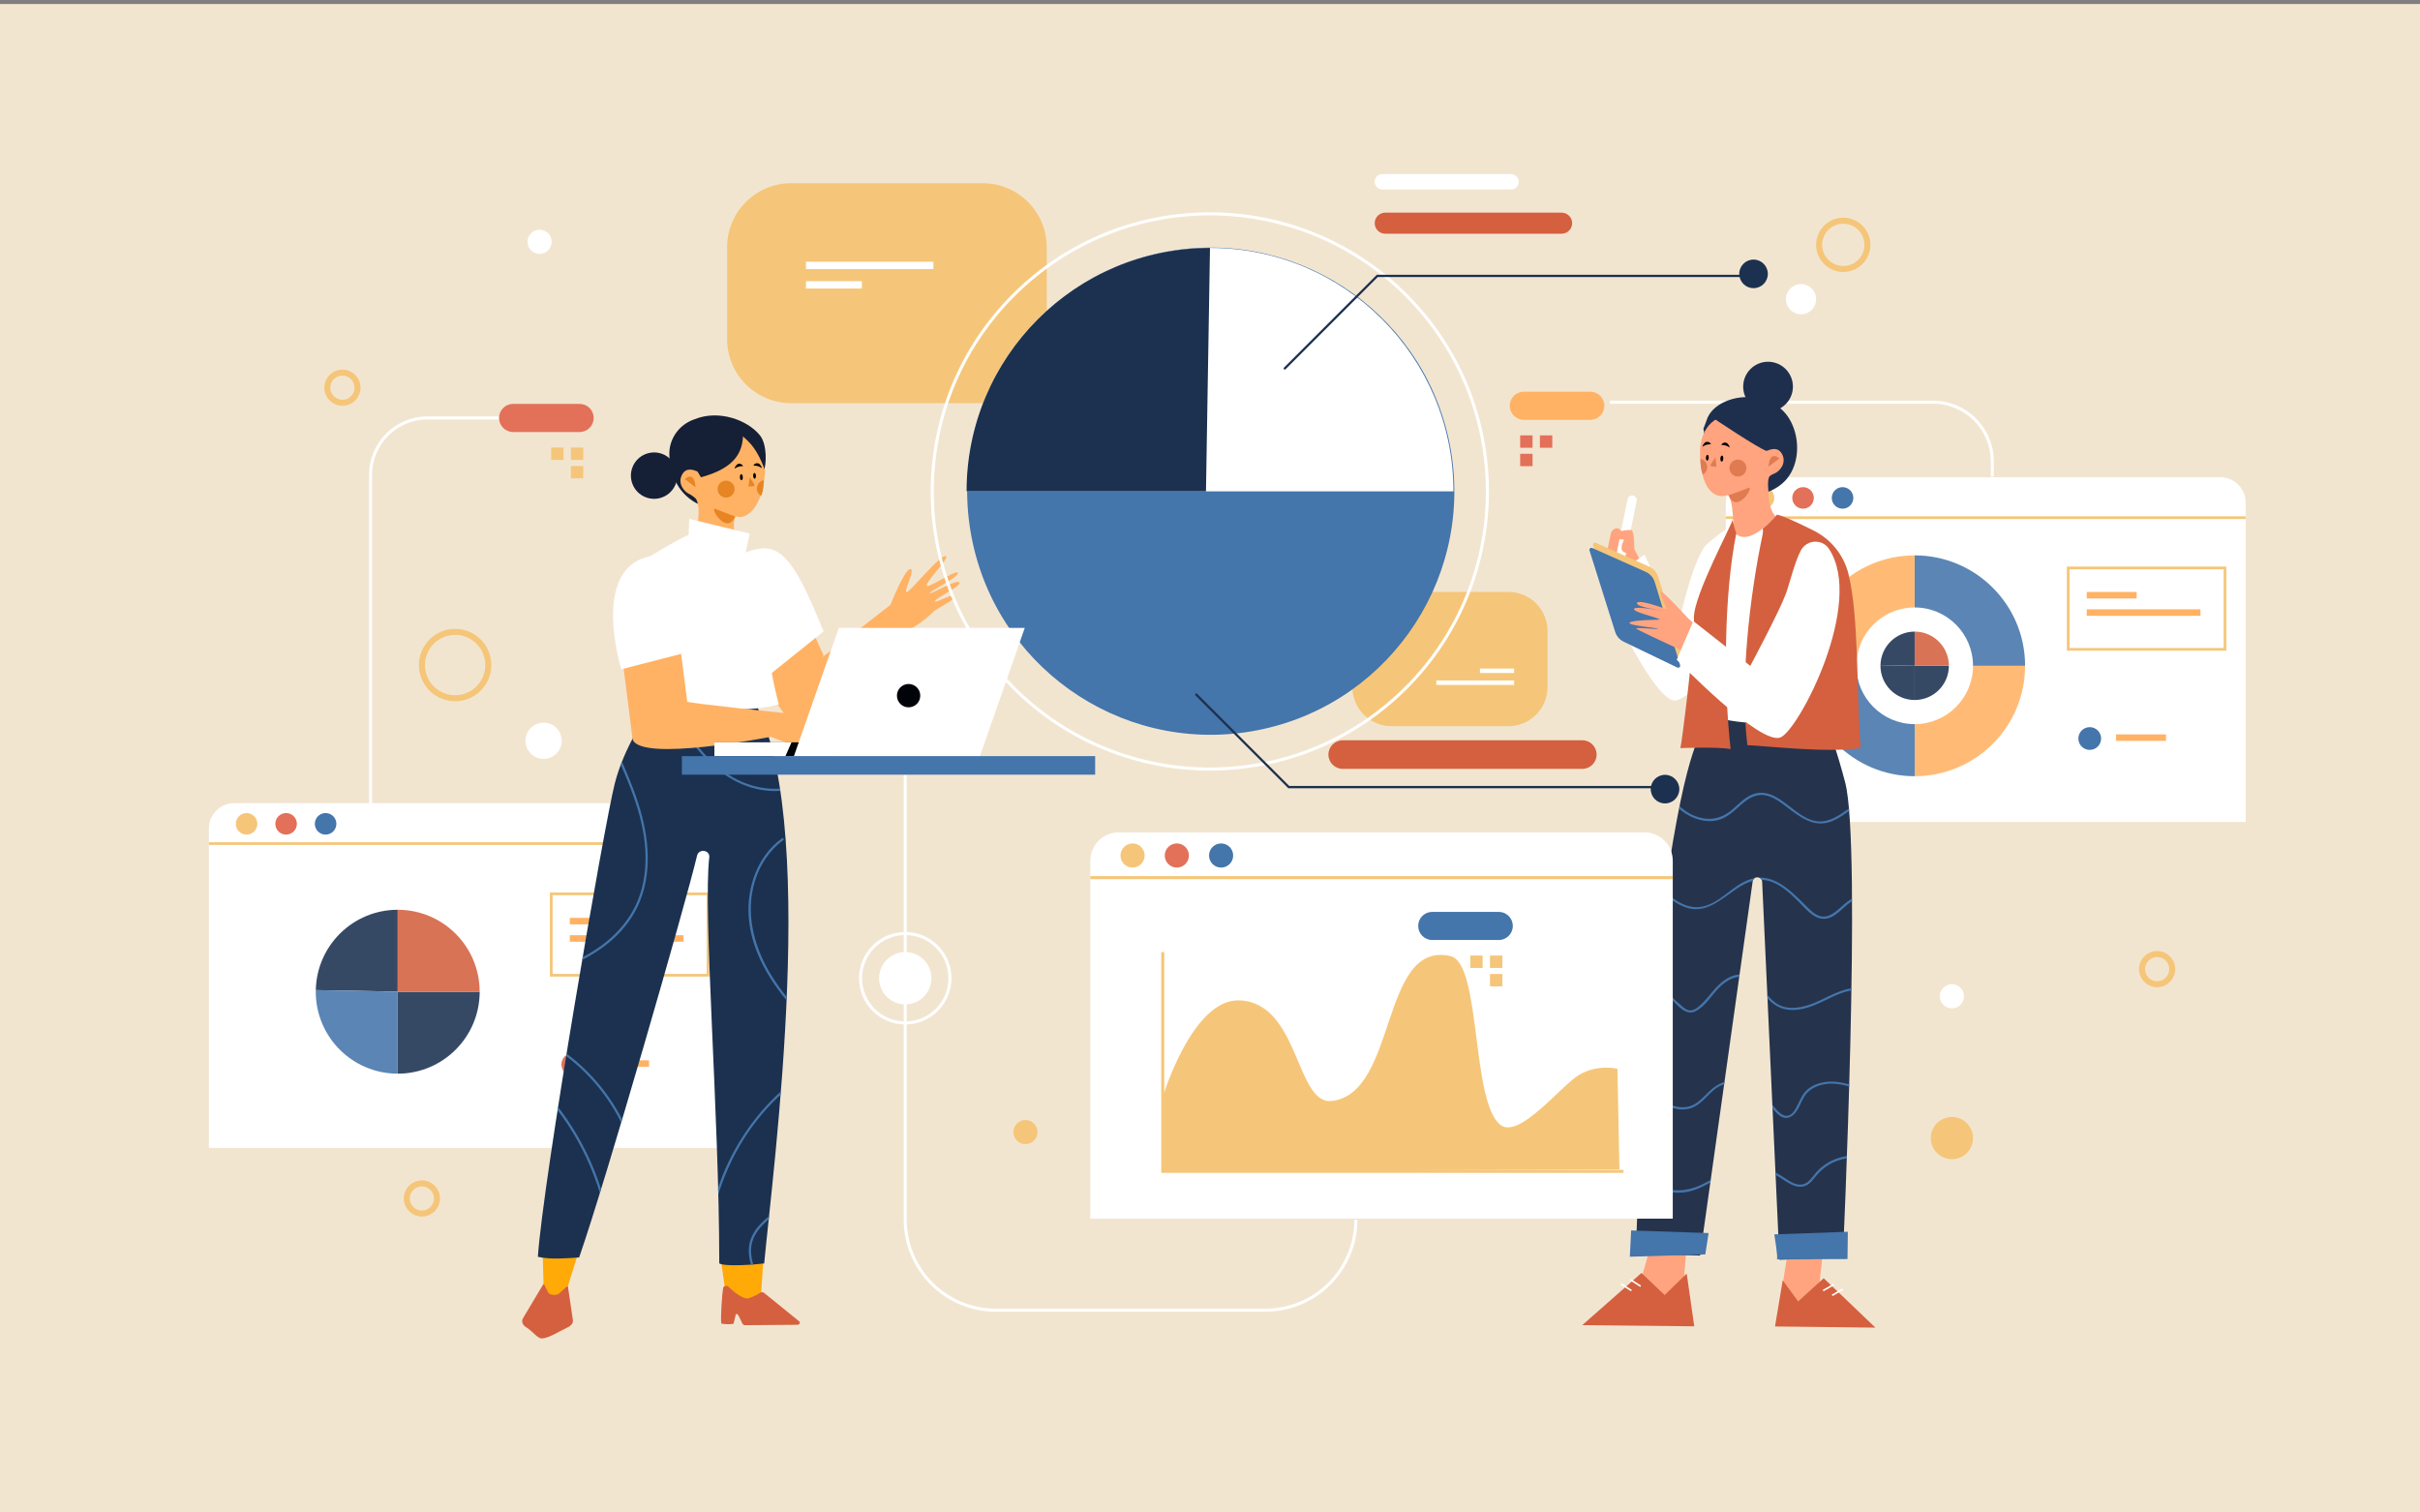 <?xml version="1.0" encoding="utf-8"?>
<!-- Generator: Adobe Illustrator 27.5.0, SVG Export Plug-In . SVG Version: 6.00 Build 0)  -->
<svg version="1.1" xmlns="http://www.w3.org/2000/svg" xmlns:xlink="http://www.w3.org/1999/xlink" x="0px" y="0px"
	 viewBox="0 0 800 500" style="enable-background:new 0 0 800 500;" xml:space="preserve">
<rect x="0" y="0" width="800" height="500" fill="#808080" stroke="none"/>
<g id="BACKGROUND">
	<rect y="1.33" style="fill:#F2E5D0;" width="800" height="500"/>
</g>
<g id="OBJECTS">
	<g>
		<g>
			<g>
				<path style="fill:#F5C679;" d="M324.867,133.286h-63.336c-11.69,0-21.167-9.477-21.167-21.167V81.734
					c0-11.69,9.477-21.167,21.167-21.167h63.336c11.69,0,21.167,9.477,21.167,21.167v30.385
					C346.034,123.81,336.557,133.286,324.867,133.286z"/>
				<g>
					<rect x="266.429" y="92.963" style="fill:#FFFFFF;" width="18.49" height="2.412"/>
					<rect x="266.429" y="86.534" style="fill:#FFFFFF;" width="42.122" height="2.412"/>
				</g>
			</g>
			<g>
				<path style="fill:#F5C679;" d="M498.657,240.066h-38.668c-7.137,0-12.923-5.786-12.923-12.923v-18.551
					c0-7.137,5.786-12.923,12.923-12.923h38.668c7.137,0,12.923,5.786,12.923,12.923v18.551
					C511.579,234.28,505.794,240.066,498.657,240.066z"/>
				<g>
					
						<rect x="489.25" y="221.023" transform="matrix(-1 -1.224647e-16 1.224647e-16 -1 989.788 443.519)" style="fill:#FFFFFF;" width="11.289" height="1.472"/>
					
						<rect x="474.822" y="224.948" transform="matrix(-1 -1.224647e-16 1.224647e-16 -1 975.361 451.369)" style="fill:#FFFFFF;" width="25.716" height="1.472"/>
				</g>
			</g>
			<g>
				<g>
					<g>
						<path style="fill:#FFB264;" d="M525.716,138.79h-21.98c-2.568,0-4.65-2.082-4.65-4.65l0,0c0-2.568,2.082-4.649,4.65-4.649
							h21.98c2.568,0,4.65,2.082,4.65,4.649l0,0C530.366,136.708,528.284,138.79,525.716,138.79z"/>
						<g>
							
								<rect x="509.054" y="143.926" transform="matrix(-1 -1.224647e-16 1.224647e-16 -1 1022.207 291.95)" style="fill:#E37059;" width="4.098" height="4.098"/>
							
								<rect x="502.533" y="143.926" transform="matrix(-1 -1.224647e-16 1.224647e-16 -1 1009.164 291.95)" style="fill:#E37059;" width="4.098" height="4.098"/>
							
								<rect x="502.533" y="150.008" transform="matrix(-1 -1.224647e-16 1.224647e-16 -1 1009.164 304.115)" style="fill:#E37059;" width="4.098" height="4.098"/>
						</g>
					</g>
					<path style="fill:none;stroke:#FFFFFF;stroke-miterlimit:10;" d="M658.606,157.56v-5.014c0-10.821-8.773-19.594-19.594-19.594
						H532.197"/>
				</g>
				<g>
					<g>
						<path style="fill:#FFFFFF;" d="M742.363,271.739H570.526V166.143c0-4.621,3.747-8.368,8.368-8.368h155.101
							c4.622,0,8.368,3.746,8.368,8.368V271.739z"/>
						
							<line style="fill:none;stroke:#F5C679;stroke-width:0.892;stroke-miterlimit:10;" x1="570.526" y1="171.13" x2="742.363" y2="171.13"/>
						<circle style="fill:#F5C679;" cx="582.991" cy="164.601" r="3.561"/>
						<circle style="fill:#E37059;" cx="596.049" cy="164.601" r="3.561"/>
						<circle style="fill:#4475AB;" cx="609.108" cy="164.601" r="3.561"/>
					</g>
					<g style="opacity:0.88;">
						<path style="fill:#FFB264;" d="M613.674,219.723c0.201-10.476,8.751-18.908,19.275-18.908v-17.22
							c-20.161,0-36.504,16.344-36.504,36.504C596.445,219.633,604.902,219.615,613.674,219.723z"/>
						<path style="fill:#FFB264;" d="M652.234,220.099c0,10.65-8.634,19.284-19.284,19.284v17.22
							c20.161,0,36.504-16.343,36.504-36.504H652.234z"/>
						<path style="fill:#4475AB;" d="M613.665,220.099c0-0.126,0.007-0.251,0.01-0.376c-8.773-0.107-17.229-0.09-17.229,0.376
							c0,20.161,16.344,36.504,36.504,36.504v-17.22C622.299,239.384,613.665,230.75,613.665,220.099z"/>
						<path style="fill:#4475AB;" d="M652.234,220.099h17.22c0-20.161-16.344-36.504-36.504-36.504v17.22
							C643.6,200.815,652.234,209.449,652.234,220.099z"/>
						<g>
							<path style="fill:#1B314F;" d="M632.949,208.793c-6.17,0-11.183,4.944-11.301,11.086c5.543,0.068,11.301,0.221,11.301,0.221
								V208.793z"/>
							<path style="fill:#1B314F;" d="M632.949,231.406c6.245,0,11.307-5.062,11.307-11.307h-11.307V231.406z"/>
							<path style="fill:#1B314F;" d="M621.648,219.879c-0.001,0.074-0.006,0.147-0.006,0.221c0,6.244,5.062,11.307,11.307,11.307
								v-11.307C632.949,220.099,627.191,219.947,621.648,219.879z"/>
							<path style="fill:#D4603F;" d="M632.949,208.793v11.307h11.307C644.256,213.855,639.194,208.793,632.949,208.793z"/>
						</g>
					</g>
					<g>
						<rect x="689.832" y="195.688" style="fill:#FFB264;" width="16.502" height="2.152"/>
						<rect x="689.832" y="201.426" style="fill:#FFB264;" width="37.592" height="2.152"/>
						
							<rect x="683.699" y="187.75" style="fill:none;stroke:#F5C679;stroke-width:0.892;stroke-miterlimit:10;" width="51.838" height="26.908"/>
					</g>
					<g>
						<rect x="699.527" y="242.778" style="fill:#FFB264;" width="16.502" height="2.152"/>
						<path style="fill:#4475AB;" d="M694.581,244.139c0-2.076-1.683-3.759-3.759-3.759c-2.076,0-3.759,1.683-3.759,3.759
							c0,2.076,1.683,3.759,3.759,3.759C692.898,247.898,694.581,246.215,694.581,244.139z"/>
					</g>
				</g>
				<g>
					<g>
						<path style="fill:#FFFFFF;" d="M240.891,379.483H69.054V273.886c0-4.621,3.746-8.368,8.368-8.368h155.101
							c4.622,0,8.368,3.746,8.368,8.368V379.483z"/>
						
							<line style="fill:none;stroke:#F5C679;stroke-width:0.892;stroke-miterlimit:10;" x1="69.054" y1="278.874" x2="240.891" y2="278.874"/>
						<path style="fill:#F5C679;" d="M85.08,272.344c0-1.967-1.594-3.561-3.561-3.561c-1.967,0-3.561,1.595-3.561,3.561
							c0,1.967,1.594,3.561,3.561,3.561C83.486,275.906,85.08,274.311,85.08,272.344z"/>
						<path style="fill:#E37059;" d="M98.139,272.344c0-1.967-1.594-3.561-3.561-3.561c-1.967,0-3.561,1.595-3.561,3.561
							c0,1.967,1.595,3.561,3.561,3.561C96.544,275.906,98.139,274.311,98.139,272.344z"/>
						<path style="fill:#4475AB;" d="M111.197,272.344c0-1.967-1.594-3.561-3.561-3.561s-3.561,1.595-3.561,3.561
							c0,1.967,1.594,3.561,3.561,3.561S111.197,274.311,111.197,272.344z"/>
					</g>
					<g style="opacity:0.88;">
						<g>
							<path style="fill:#1B314F;" d="M131.477,300.752c-14.784,0-26.794,11.845-27.077,26.562
								c13.281,0.163,27.077,0.529,27.077,0.529V300.752z"/>
							<path style="fill:#1B314F;" d="M131.477,354.933c14.962,0,27.091-12.129,27.091-27.091h-27.091V354.933z"/>
							<path style="fill:#4475AB;" d="M104.4,327.314c-0.003,0.177-0.013,0.352-0.013,0.529c0,14.962,12.129,27.091,27.09,27.091
								v-27.091C131.477,327.843,117.681,327.476,104.4,327.314z"/>
							<path style="fill:#D4603F;" d="M131.477,300.752v27.09h27.091C158.568,312.881,146.439,300.752,131.477,300.752z"/>
						</g>
					</g>
					<g>
						<rect x="188.361" y="303.431" style="fill:#FFB264;" width="16.502" height="2.152"/>
						<rect x="188.361" y="309.169" style="fill:#FFB264;" width="37.592" height="2.152"/>
						
							<rect x="182.227" y="295.493" style="fill:none;stroke:#F5C679;stroke-width:0.892;stroke-miterlimit:10;" width="51.838" height="26.908"/>
					</g>
					<g>
						<rect x="198.055" y="350.521" style="fill:#FFB264;" width="16.502" height="2.152"/>
						<path style="fill:#E37059;" d="M193.109,351.882c0-2.076-1.683-3.759-3.759-3.759c-2.076,0-3.759,1.683-3.759,3.759
							c0,2.076,1.683,3.759,3.759,3.759C191.426,355.641,193.109,353.958,193.109,351.882z"/>
					</g>
				</g>
				<path style="fill:none;stroke:#FFFFFF;stroke-miterlimit:10;" d="M164.978,138.168H141.3c-10.379,0-18.793,8.414-18.793,18.793
					v109.871"/>
				<g>
					<path style="fill:#E37059;" d="M169.628,142.818h21.98c2.568,0,4.65-2.082,4.65-4.65l0,0c0-2.568-2.082-4.65-4.65-4.65h-21.98
						c-2.568,0-4.65,2.082-4.65,4.65l0,0C164.978,140.736,167.06,142.818,169.628,142.818z"/>
					<g>
						<rect x="182.192" y="147.954" style="fill:#F5C679;" width="4.098" height="4.098"/>
						<rect x="188.713" y="147.954" style="fill:#F5C679;" width="4.098" height="4.098"/>
						<rect x="188.713" y="154.036" style="fill:#F5C679;" width="4.098" height="4.098"/>
					</g>
				</g>
			</g>
		</g>
	</g>
	<g>
		<g>
			<g>
				<g>
					<path style="fill:#FFB264;" d="M299.351,208.661c0,0-32.977,34.668-38.835,29.052l10.702-20.194
						c0.045,0.536,23.134-17.557,23.134-17.557s4.736-11.885,6.577-11.874c1.805,0.012-1.994,6.776-1.35,7.646
						c0.644,0.871,11.932-13.5,13.221-11.758c0.693,0.936-7.061,8.548-6.419,9.78c0.334,0.64,9.02-4.822,9.924-4.558
						c2.523,0.739-9.648,6.509-8.928,6.875c0.72,0.366,9.711-5.209,9.844-3.33c0.082,1.162-8.267,5.218-8.128,6.014
						c0.139,0.795,4.781-2.28,6.294-1.692c1.513,0.588-6.24,4.437-6.75,5.084C308.128,202.796,303.696,206.883,299.351,208.661z"/>
				</g>
				<path style="fill:#FFB264;" d="M251.798,183.387c0,0,8.029,2.687,9.947,8.776c1.918,6.089,10.487,24.366,10.487,24.366
					l-11.553,21.365C260.678,237.895,227.366,195.356,251.798,183.387z"/>
				<path style="fill:#FFFFFF;" d="M251.132,181.392c8.646-1.33,13.426,8.739,21.137,27.329l-19.734,15.834
					C252.536,224.556,224.243,185.529,251.132,181.392z"/>
			</g>
			<g>
				<path style="fill:#151F36;" d="M251.237,143.941c-4.124-5.156-13.686-8.572-21.554-5.367c0,0-0.046,0.015-0.132,0.044
					c-5.019,1.704-8.476,6.479-8.279,11.776c0.129,3.466,0.993,6.891,2.469,9.536c3.527,6.319,10.218,8.996,17.193,8.592
					c1.472-0.085,2.601,0.376,3.397,1.136l8.107-13.9C253.415,153.822,253.641,146.945,251.237,143.941z"/>
				
					<ellipse transform="matrix(0.923 -0.385 0.385 0.923 -43.888 95.211)" style="fill:#151F36;" cx="216.176" cy="157.369" rx="7.666" ry="7.666"/>
				<path style="fill:#FFB264;" d="M231.808,157.761c-0.088,0.273-1.073-1.842-1.343-1.94c-1.127-0.408-3.645-1.579-5.068,1.242
					c-1.438,2.852,0.806,5.547,2.484,6.251c0.484,0.203,2.046,1.276,2.286,1.743c2.108,4.101-0.672,12.816-0.969,16.149
					c-0.656,7.36-6.627-0.713-6.627-0.713s19.916,15.664,22.857,6.911c-2.404-4.206-3.901-17.448-1.79-16.658
					c2.769,1.036,8.59-2.452,9.299-15.055c-3.23-9.366-7.267-10.82-7.309-11.551C245.347,150.686,241.633,155.046,231.808,157.761z"
					/>
				<g>
					<path style="fill:#E68522;" d="M226.375,158.377c0,0,3.11-3.108,3.57,2.71"/>
					<path style="fill:#E68522;" d="M240.919,159.015c1.475,0.49,2.274,2.083,1.785,3.558c-0.49,1.475-2.083,2.274-3.558,1.785
						c-1.475-0.49-2.274-2.083-1.785-3.558C237.851,159.324,239.444,158.525,240.919,159.015z"/>
					<path style="fill:#E68522;" d="M251.609,163.949c-1.134-0.653-1.693-2.034-1.264-3.325c0.33-0.995,1.163-1.683,2.122-1.874
						C252.467,158.749,252.552,162.086,251.609,163.949z"/>
					<path style="fill:#E68522;" d="M247.822,157.747l-0.391,3.113l1.626-0.119c0.3-0.022,0.467-0.357,0.304-0.609L247.822,157.747z
						"/>
					<path d="M243.023,154.814c-0.525,0.365,0.288-1.272,1.004-1.459c0.717-0.188,1.428,0.162,1.59,0.781
						C245.618,154.135,244.285,153.938,243.023,154.814z"/>
					<path d="M251.673,154.652c0.522,0.37-0.275-1.275-0.99-1.469c-0.715-0.195-1.43,0.148-1.598,0.765
						C249.086,153.947,250.42,153.763,251.673,154.652z"/>
					<path d="M244.595,157.768c0.023,0.553,0.258,0.992,0.526,0.981c0.268-0.011,0.467-0.468,0.445-1.02
						c-0.023-0.553-0.258-0.992-0.526-0.981C244.772,156.758,244.573,157.215,244.595,157.768z"/>
					<path d="M248.975,157.322c0.021,0.528,0.246,0.947,0.502,0.937c0.256-0.011,0.446-0.447,0.425-0.975
						c-0.021-0.528-0.246-0.947-0.502-0.937C249.143,156.358,248.953,156.795,248.975,157.322z"/>
					<path style="fill:#E68522;" d="M243.007,170.714c0,0-3.901-1.381-6.385-2.453C234.138,167.189,240.287,177.416,243.007,170.714
						z"/>
				</g>
			</g>
			<g>
				<path style="fill:#FFAA06;" d="M237.894,413.452l1.945,13.814c0,0,3.12,9.161,6.017,5.615c2.897-3.546,5.765-5.421,5.765-5.421
					l0.951-14.362L237.894,413.452z"/>
				<path style="fill:#FFAA06;" d="M191.722,412.391l-4.299,13.78c0,0-3.272,2.869-4.453,2.795
					c-2.148-0.135-3.275-3.841-3.275-3.841l-0.354-12.733H191.722z"/>
				<path style="fill:#D4603F;" d="M252.576,427.388l11.569,9.378c0.592,0.44,0.169,1.18-0.677,1.187l-17.078,0.139
					c-0.411,0.003-0.78-0.184-0.917-0.465l-1.288-2.641c-0.372-0.763-1.114-0.825-1.045-0.017l-0.631,2.549
					c0.034,0.402-4.049,0.292-4.085-0.073c-0.224-2.267,0.248-9.681,0.655-11.745c0.058-0.296,0.362-0.533,0.765-0.591l0.002,0
					c0.362-0.052,0.733,0.048,0.955,0.263c1.152,1.115,4.839,4.471,6.803,3.792c1.317-0.455,3.022-1.271,3.554-1.74
					C251.517,427.106,252.181,427.095,252.576,427.388z"/>
				<path style="fill:#D4603F;" d="M179.537,424.646l-6.57,11.004c-0.702,1.07-0.311,2.347,0.957,3.102
					c2.054,1.223,3.733,3.662,5.025,3.698c2.336,0.065,5.966-2.395,8.082-3.317c1.42-0.619,2.532-1.526,2.357-2.714l-1.633-11.038
					c-0.02-0.136-0.261-0.187-0.38-0.079l-2.515,2.28c-0.824,0.747-3.061,0.647-3.616-0.247c-0.396-0.638-1.326-2.697-1.326-2.697
					C179.833,424.528,179.611,424.533,179.537,424.646z"/>
			</g>
			<g>
				<path style="fill:#1B314F;" d="M218.541,227.714c-5.304,9.377-12.267,19.395-15.315,31.316
					c-3.535,13.826-23.75,131.297-25.417,156.445c4.357,1.05,10.889,0.372,13.641,0.219c8.759-25.098,35.227-117.022,38.982-132.834
					c0.577-2.431,4.333-1.897,4.04,0.584c-2.132,18.056,3.301,84.711,3.301,134.232c2.285,1.163,12.215,0.331,14.854,0
					c2.87-30.969,18.754-149.572-4.24-187.574C237.873,228.652,229.202,227.397,218.541,227.714z"/>
				<g>
					<defs>
						<path id="SVGID_1_" d="M218.541,227.714c-5.304,9.377-12.267,19.395-15.315,31.316
							c-3.535,13.826-23.75,131.297-25.417,156.445c4.357,1.05,10.889,0.372,13.641,0.219
							c8.759-25.098,35.227-117.022,38.982-132.834c0.577-2.431,4.333-1.897,4.04,0.584c-2.132,18.056,3.301,84.711,3.301,134.232
							c2.285,1.163,12.215,0.331,14.854,0c2.87-30.969,18.754-149.572-4.24-187.574
							C237.873,228.652,229.202,227.397,218.541,227.714z"/>
					</defs>
					<clipPath id="SVGID_00000025430660396667711030000000069652028587307933_">
						<use xlink:href="#SVGID_1_"  style="overflow:visible;"/>
					</clipPath>
					<g style="clip-path:url(#SVGID_00000025430660396667711030000000069652028587307933_);">
						<g>
							<g>
								<path style="fill:#4475AB;" d="M219.494,225.624c0.056,4.818,2.443,9.115,4.863,13.14c2.309,3.84,4.877,7.545,7.886,10.874
									c5.825,6.443,13.489,11.273,22.329,11.826c4.795,0.3,9.614-0.757,13.657-3.399c0.403-0.263,0.027-0.913-0.378-0.648
									c-7.184,4.693-16.597,4.085-24.061,0.354c-7.606-3.801-13.267-10.591-17.725-17.662c-2.754-4.368-5.759-9.161-5.821-14.485
									C220.238,225.141,219.488,225.14,219.494,225.624L219.494,225.624z"/>
							</g>
						</g>
						<g>
							<g>
								<path style="fill:#4475AB;" d="M203.384,248.565c4.814,10.877,9.777,22.15,10.014,34.247
									c0.112,5.734-0.852,11.55-3.379,16.733c-2.157,4.425-5.359,8.261-9.123,11.411c-4.373,3.66-9.476,6.384-14.833,8.297
									c-0.451,0.161-0.257,0.886,0.199,0.723c9.443-3.371,18.374-9.373,23.436-18.226c5.887-10.296,5.221-22.8,2.023-33.842
									c-1.966-6.789-4.836-13.269-7.691-19.721C203.836,247.746,203.19,248.127,203.384,248.565L203.384,248.565z"/>
							</g>
						</g>
						<g>
							<g>
								<path style="fill:#4475AB;" d="M258.528,277.112c-8.142,5.876-11.729,16.268-11.018,26.053
									c0.833,11.461,7.251,21.766,14.756,30.119c4.398,4.894,9.383,9.389,15.421,12.147c0.436,0.199,0.817-0.447,0.379-0.648
									c-5.146-2.351-9.522-5.972-13.416-10.032c-3.893-4.06-7.439-8.502-10.286-13.362c-5.327-9.095-7.945-19.856-4.786-30.158
									c1.637-5.339,4.772-10.183,9.329-13.472C259.294,277.48,258.92,276.829,258.528,277.112L258.528,277.112z"/>
							</g>
						</g>
						<g>
							<g>
								<path style="fill:#4475AB;" d="M185.009,347.564c9.856,6.823,17.617,16.453,22.178,27.54
									c0.181,0.44,0.907,0.247,0.723-0.199c-4.642-11.282-12.491-21.043-22.523-27.989
									C184.99,346.641,184.615,347.291,185.009,347.564L185.009,347.564z"/>
							</g>
						</g>
						<g>
							<g>
								<path style="fill:#4475AB;" d="M177.846,359.426c11.702,12.128,19.646,27.69,22.737,44.252
									c0.885,4.741,1.352,9.548,1.421,14.37c0.007,0.482,0.757,0.484,0.75,0c-0.244-17.04-5.638-33.902-15.257-47.966
									c-2.721-3.978-5.774-7.717-9.12-11.185C178.041,358.548,177.511,359.079,177.846,359.426L177.846,359.426z"/>
							</g>
						</g>
						<g>
							<g>
								<path style="fill:#4475AB;" d="M267.141,353.902c-17.975,11.586-30.094,31.351-32.977,52.476
									c-0.81,5.935-0.879,11.948-0.17,17.897c0.057,0.473,0.807,0.479,0.75,0c-2.508-21.043,4.923-42.777,19.239-58.319
									c4.013-4.357,8.557-8.197,13.537-11.407C267.924,354.289,267.549,353.639,267.141,353.902L267.141,353.902z"/>
							</g>
						</g>
						<g>
							<g>
								<path style="fill:#4475AB;" d="M250.601,422.444c-1.214-2.982-2.42-6.138-2.316-9.411c0.103-3.235,1.754-5.96,3.977-8.211
									c4.279-4.334,9.839-7.676,15.258-10.375c0.432-0.215,0.053-0.862-0.378-0.648c-3.125,1.556-6.138,3.325-9.003,5.322
									c-2.563,1.787-5.16,3.701-7.235,6.055c-1.902,2.158-3.213,4.723-3.361,7.632c-0.175,3.414,1.071,6.727,2.336,9.835
									C250.057,423.085,250.783,422.892,250.601,422.444L250.601,422.444z"/>
							</g>
						</g>
					</g>
				</g>
			</g>
			<g>
				<path style="fill:#FFFFFF;" d="M243.595,180.395c1.032,0.825,10.77,23.804,10.406,31.084c-0.367,7.334,3.45,21.323,3.45,21.323
					s-11.877,4.459-43.27-0.484c-7.751-16.714-12.18-36.407-1.845-46.823c0,0,14.202-8.936,16.863-9.132
					c0,0,9.408,13.62,13.288,13.566C244.25,189.903,243.795,182.999,243.595,180.395z"/>
			</g>
			<path style="fill:#FFFFFF;" d="M227.633,177.069l0.222-5.542l19.952,4.877l-1.33,6.429c0,0,6.651,15.297-1.774,12.858
				C236.279,193.253,227.633,177.069,227.633,177.069z"/>
			<g>
				<path style="fill:#39194B;" d="M215.216,194.46c1.937,9.952,5.964,19.416,8.739,29.152c0.982,3.446,1.922,6.902,2.843,10.364
					c-3.628-0.366-7.803-0.901-12.618-1.659c-6.136-13.23-6.498-31.919-1.258-44.303
					C213.687,190.163,214.451,192.311,215.216,194.46z"/>
			</g>
			<g>
				<g>
					<path style="fill:#FFB264;" d="M254.79,243.577c0,0-43.284,8.546-45.666,0.788l-3.064-24.16l18.915-5.515l2.215,17.248
						c-0.222,0.49,33.04,3.89,33.04,3.89s6.736-0.057,10.523,1.763c0.2,0.096,7.648,5.653,9.976,8.979l-14.176,1.016
						C265.062,247.555,254.79,243.577,254.79,243.577z"/>
				</g>
				<path style="fill:#FFFFFF;" d="M220.381,183.601c0,0,6.803,4.942,5.514,11.195c-1.289,6.253-0.479,21.291-0.479,21.291
					l-20.023,5.156C205.393,221.244,193.214,182.162,220.381,183.601z"/>
			</g>
		</g>
	</g>
	<g>
		<g>
			<g>
				
					<ellipse transform="matrix(0.987 -0.164 0.164 0.987 -21.191 67.655)" style="fill:#4475AB;" cx="400" cy="162.437" rx="80.475" ry="80.475"/>
				<path style="fill:#FFFFFF;" d="M480.475,162.438c0-44.445-36.03-80.475-80.475-80.475s-80.475,36.03-80.475,80.475"/>
				<path style="fill:#1B314F;" d="M398.67,162.438h-79.145c0-44.445,36.03-80.475,80.475-80.475L398.67,162.438z"/>
			</g>
			<g>
				
					<ellipse transform="matrix(0.707 -0.707 0.707 0.707 2.297 330.42)" style="fill:none;stroke:#FFFFFF;stroke-miterlimit:10;" cx="400" cy="162.437" rx="91.781" ry="91.781"/>
			</g>
		</g>
		<g>
			<g>
				<polyline style="fill:none;stroke:#1B314F;stroke-width:0.75;stroke-linecap:round;stroke-miterlimit:10;" points="
					424.719,121.797 455.313,91.203 579.683,91.203 				"/>
				<circle style="fill:#1B314F;" cx="579.683" cy="90.538" r="4.726"/>
			</g>
			<g>
				<polyline style="fill:none;stroke:#1B314F;stroke-width:0.75;stroke-linecap:round;stroke-miterlimit:10;" points="
					395.455,229.611 426.049,260.204 550.419,260.204 				"/>
				<circle style="fill:#1B314F;" cx="550.419" cy="260.87" r="4.726"/>
			</g>
			<path style="fill:#D4603F;" d="M523.08,254.172h-79.207c-2.61,0-4.727-2.116-4.727-4.727l0,0c0-2.61,2.116-4.727,4.727-4.727
				h79.207c2.61,0,4.727,2.116,4.727,4.727l0,0C527.807,252.056,525.69,254.172,523.08,254.172z"/>
			<g>
				<path style="fill:#D4603F;" d="M516.242,77.26h-58.319c-1.922,0-3.48-1.558-3.48-3.48l0,0c0-1.922,1.558-3.48,3.48-3.48h58.319
					c1.922,0,3.48,1.558,3.48,3.48l0,0C519.722,75.702,518.164,77.26,516.242,77.26z"/>
				<path style="fill:#FFFFFF;" d="M499.54,62.628h-42.558c-1.403,0-2.54-1.137-2.54-2.54l0,0c0-1.403,1.137-2.54,2.54-2.54h42.558
					c1.403,0,2.54,1.137,2.54,2.54l0,0C502.08,61.491,500.943,62.628,499.54,62.628z"/>
			</g>
		</g>
	</g>
	<g>
		<g>
			<g>
				<g>
					<g>
						<polygon style="fill:#FFA47E;" points="557.59,411.616 556.027,430.841 528.365,436.719 542.631,422.513 546.076,410.464 
													"/>
						<polygon style="fill:#D4603F;" points="542.622,420.826 523.049,438.072 560.084,438.456 557.59,421.018 550.298,428.118 
													"/>
						<g>
							
								<line style="fill:none;stroke:#FFFFFF;stroke-width:0.527;stroke-miterlimit:10;" x1="538.956" y1="423.026" x2="542.368" y2="425.215"/>
							
								<line style="fill:none;stroke:#FFFFFF;stroke-width:0.527;stroke-miterlimit:10;" x1="535.911" y1="424.461" x2="539.323" y2="426.649"/>
						</g>
					</g>
				</g>
				<g>
					<g>
						<polygon style="fill:#FFA47E;" points="590.772,415.306 588.216,431.624 616.934,438.022 601.566,423.527 602.538,414.657 
													"/>
						<polygon style="fill:#D4603F;" points="602.877,422.553 619.973,438.89 586.775,438.506 589.326,423.253 594.433,430.229 
													"/>
						<g>
							
								<line style="fill:none;stroke:#FFFFFF;stroke-width:0.527;stroke-miterlimit:10;" x1="606.19" y1="424.63" x2="602.679" y2="426.656"/>
							
								<line style="fill:none;stroke:#FFFFFF;stroke-width:0.527;stroke-miterlimit:10;" x1="609.165" y1="426.205" x2="605.654" y2="428.231"/>
						</g>
					</g>
				</g>
				<g>
					<path style="fill:#25334C;" d="M600.001,230.926l-32.888,3.176c0,0-4.674,3.428-9.348,21.19
						c-5.695,21.643-14.227,77.961-17.032,159.139l21.27,0.639l17.421-123.897c0.521-1.806,3.194-1.368,3.112,0.509l5.714,124.779
						l20.959-0.815c0,0,6.305-135.744,0.778-156.933C604.777,238.741,600.001,230.926,600.001,230.926z"/>
				</g>
				<g>
					<defs>
						<path id="SVGID_00000155858956672676390930000012165962247307893667_" d="M600.001,230.926l-32.888,3.176
							c0,0-4.674,3.428-9.348,21.19c-5.695,21.643-14.227,77.961-17.032,159.139l21.27,0.639l17.421-123.897
							c0.521-1.806,3.194-1.368,3.112,0.509l5.714,124.779l20.959-0.815c0,0,6.305-135.744,0.778-156.933
							C604.777,238.741,600.001,230.926,600.001,230.926z"/>
					</defs>
					<clipPath id="SVGID_00000028320674881506495190000007903964173601705632_">
						<use xlink:href="#SVGID_00000155858956672676390930000012165962247307893667_"  style="overflow:visible;"/>
					</clipPath>
					<g style="clip-path:url(#SVGID_00000028320674881506495190000007903964173601705632_);">
						<g>
							<path style="fill:#4475AB;" d="M546.243,252.735c2.649,6.323,5.63,13.353,11.955,16.812c2.682,1.466,5.82,2.247,8.869,1.75
								c3.192-0.52,5.513-2.581,7.825-4.68c2.387-2.168,5.052-4.255,8.48-3.726c2.656,0.41,4.95,2.112,7.036,3.696
								c4.446,3.376,9.118,7.228,15.014,4.969c3.671-1.406,6.45-4.28,9.902-6.063c3.271-1.689,7.942-2.708,10.694,0.423
								c0.313,0.356,0.83-0.165,0.519-0.519c-4.331-4.927-11.412-0.875-15.561,2.052c-2.956,2.086-6.244,4.407-10.051,4.07
								c-2.786-0.247-5.232-1.864-7.421-3.485c-3.866-2.863-8.319-7.231-13.587-5.619c-2.805,0.858-4.849,3.114-6.991,4.988
								c-2.845,2.488-6.052,3.789-9.864,3.121c-8.927-1.565-12.98-10.51-16.111-17.982
								C546.772,252.11,546.061,252.299,546.243,252.735L546.243,252.735z"/>
						</g>
					</g>
					<g style="clip-path:url(#SVGID_00000028320674881506495190000007903964173601705632_);">
						<g>
							<path style="fill:#4475AB;" d="M539.754,281.866c4.255,6.808,9.071,14.594,16.807,17.841
								c6.979,2.929,12.201-2.306,17.588-5.936c3.059-2.062,6.494-3.54,10.236-2.633c3.934,0.953,7.077,3.885,9.898,6.627
								c2.349,2.282,5.124,6.114,8.776,5.977c3.695-0.138,6.046-3.817,8.899-5.65c9.464-6.077,20.525,0.686,28.513,5.986
								c0.395,0.262,0.763-0.374,0.371-0.634c-6.975-4.628-14.783-9.576-23.552-8.125c-1.885,0.312-3.73,0.946-5.371,1.933
								c-1.578,0.949-2.876,2.255-4.27,3.44c-1.543,1.311-3.421,2.647-5.564,2.247c-2.209-0.412-3.865-2.328-5.391-3.833
								c-4.745-4.676-10.569-10.74-17.923-8.504c-6.237,1.896-10.436,8.672-17.131,9.261c-4.944,0.435-9.555-3.295-12.764-6.656
								c-3.342-3.5-5.933-7.627-8.487-11.713C540.138,281.095,539.502,281.463,539.754,281.866L539.754,281.866z"/>
						</g>
					</g>
					<g style="clip-path:url(#SVGID_00000028320674881506495190000007903964173601705632_);">
						<g>
							<path style="fill:#4475AB;" d="M538.641,312.272c3.833,6.652,8.539,12.787,14.009,18.176
								c2.013,1.983,4.683,5.473,7.844,3.863c3.198-1.629,5.18-5.052,7.579-7.582c2.596-2.738,6.59-5.109,10.287-2.999
								c2.563,1.463,4.082,4.255,6.003,6.395c2.074,2.31,4.66,3.678,7.802,3.767c3.601,0.101,7.019-1.228,10.224-2.734
								c3.807-1.789,7.887-4.12,12.239-3.872c3.659,0.208,7.797,2.412,8.263,6.387c0.054,0.464,0.789,0.469,0.734,0
								c-0.729-6.215-8.106-7.948-13.238-6.62c-3.805,0.985-7.178,3.082-10.795,4.55c-3.576,1.451-7.97,2.4-11.584,0.557
								c-5.028-2.564-6.893-10.811-13.617-9.936c-3.436,0.447-6.076,3.016-8.212,5.536c-1.201,1.418-2.349,2.893-3.709,4.165
								c-0.796,0.745-1.74,1.6-2.793,1.954c-1.32,0.443-2.398-0.195-3.39-1.032c-6.85-5.784-12.555-13.206-17.013-20.943
								C539.039,311.491,538.404,311.861,538.641,312.272L538.641,312.272z"/>
						</g>
					</g>
					<g style="clip-path:url(#SVGID_00000028320674881506495190000007903964173601705632_);">
						<g>
							<path style="fill:#4475AB;" d="M535.598,344.571c4.767,6.407,6.495,15.163,13.443,19.808
								c2.762,1.847,6.264,2.991,9.566,2.081c3.529-0.972,5.488-4.129,8.193-6.315c3.65-2.95,8.516-2.333,12.312,0.024
								c1.902,1.181,3.548,2.723,5.088,4.336c1.361,1.425,2.586,3.211,4.21,4.348c2.567,1.797,4.759-0.07,6.021-2.356
								c0.778-1.41,1.336-2.96,2.245-4.296c1.034-1.519,2.565-2.574,4.283-3.184c9.008-3.201,17.142,4.428,25.862,5.173
								c0.471,0.04,0.468-0.694,0-0.734c-7.925-0.677-14.58-6.56-22.74-5.832c-2.881,0.257-5.782,1.322-7.627,3.646
								c-0.924,1.164-1.494,2.561-2.15,3.881c-0.652,1.312-1.46,3.089-2.966,3.59c-2.139,0.711-3.792-1.67-5.021-3.028
								c-1.382-1.526-2.789-3.042-4.368-4.369c-2.799-2.354-6.27-4.128-10.018-3.947c-3.74,0.181-6.093,2.56-8.585,5.058
								c-1.418,1.422-2.955,2.753-4.932,3.298c-1.806,0.498-3.711,0.32-5.476-0.257c-9.488-3.101-11.382-14.142-16.703-21.295
								C535.953,343.825,535.315,344.191,535.598,344.571L535.598,344.571z"/>
						</g>
					</g>
					<g style="clip-path:url(#SVGID_00000028320674881506495190000007903964173601705632_);">
						<g>
							<path style="fill:#4475AB;" d="M530.893,373.766c3.191,7.43,7.792,14.85,15.336,18.463c3.307,1.584,7.024,2.385,10.685,1.916
								c4.071-0.522,7.576-2.717,11.113-4.632c3.88-2.101,7.882-3.506,12.357-3.06c2.323,0.231,4.612,0.91,6.672,2.01
								c1.814,0.968,3.4,2.329,5.276,3.186c1.485,0.678,3.127,0.983,4.668,0.289c1.512-0.681,2.466-2.098,3.482-3.341
								c2.467-3.022,5.984-5.01,9.831-5.644c4.694-0.774,8.775,0.885,12.806,3.123c3.596,1.996,7.275,4.201,11.532,4.058
								c0.471-0.016,0.474-0.75,0-0.734c-7.627,0.257-13.108-6.829-20.646-7.354c-3.377-0.235-6.829,0.61-9.74,2.329
								c-1.482,0.875-2.831,1.982-3.954,3.286c-1.22,1.417-2.284,3.297-4.208,3.826c-2.242,0.616-4.47-0.978-6.24-2.144
								c-1.643-1.082-3.294-2.055-5.163-2.696c-3.562-1.221-7.514-1.359-11.141-0.335c-3.875,1.093-7.203,3.453-10.79,5.195
								c-3.922,1.904-8.051,2.565-12.318,1.486c-9.549-2.414-15.258-11.067-18.922-19.596
								C531.341,372.962,530.708,373.336,530.893,373.766L530.893,373.766z"/>
						</g>
					</g>
				</g>
			</g>
		</g>
		<g>
			<polygon style="fill:#4475AB;" points="563.73,414.686 564.834,407.63 539.219,406.762 538.784,415.453 			"/>
			<path style="fill:#4475AB;" d="M587.411,416.313c0.427-0.431-0.868-8.249-0.868-8.249l24.313-0.868l-0.111,9.025L587.411,416.313
				z"/>
		</g>
		<g>
			<g>
				<path style="fill:#FFA47E;" d="M530.646,186.507c0,0,15.61,46.098,23.393,43.841l-0.119-22.824
					c-0.288,0.454-13.291-25.37-13.291-25.37s-3.918-6.482-5.677-7.5l0,0c-1.143-0.156-2.212,0.599-2.446,1.729l-1.968,9.497"/>
				
					<line style="fill:none;stroke:#FFFFFF;stroke-width:3.045;stroke-linecap:round;stroke-miterlimit:10;" x1="535.528" y1="185.122" x2="539.547" y2="165.321"/>
				<path style="fill:#FFA47E;" d="M540.314,181.948c0,0-0.047-6.59-0.971-6.715c-0.923-0.125-5.291,0.205-5.711,1.703
					c-0.42,1.499,3.28,1.421,3.28,1.421s-1.737,3.075-0.245,4.073C538.16,183.429,540.314,181.948,540.314,181.948z"/>
			</g>
			<path style="fill:#FFFFFF;" d="M581.755,167.669c0,0-13.18,7.971-17.697,12.471c-4.517,4.5-9.427,27.34-9.427,27.34
				l-10.963-24.096l-14.544,9.877c0,0,17.025,38.084,24.422,38.315C560.942,231.808,597.832,189.573,581.755,167.669z"/>
		</g>
		<g>
			<path style="fill:#1E2F4D;" d="M563.326,143.442c-0.219,6.74,1.988,13.787,7.766,17.787c5.445,3.77,13.076,2.871,18.051-1.363
				c8.145-6.931,5.67-22.836-3.36-26.518c-1.243-0.507-4.702-0.857-5.224-1.835c-7.073-1.202-14.745,2.023-16.39,7.398
				c-0.201,0.658-0.62,1.678-1.067,2.826C563.263,142.243,563.347,142.809,563.326,143.442z"/>
			<path style="fill:#FFA47E;" d="M583.505,148.662c0.085,0.273,0.376,0.423,0.647,0.329c1.13-0.394,3.66-1.533,5.046,1.301
				c1.402,2.865-0.872,5.53-2.555,6.213c-0.486,0.197-1.595,0.691-1.805,1.172c-0.647,1.478-0.288,4.098-0.031,7.429
				c0.568,7.357,6.934,8.618,6.934,8.618s-16.414,14-19.247,5.224c1.114-1.872,0.442-15.974-1.674-15.21
				c-2.777,1.002-8.264-0.242-8.821-12.835c-0.517-11.666,7.514-13.583,9.609-13.912
				C573.375,136.713,579.287,135.087,583.505,148.662z"/>
			<path style="fill:#1E2F4D;" d="M565.782,137.829c0,0,15.793,10.624,18.094,11.165
				C583.876,148.993,585.257,128.927,565.782,137.829z"/>
			<g>
				<path style="fill:#E07B51;" d="M588.206,151.592c0,0-3.068-3.141-3.598,2.663"/>
				<path style="fill:#E07B51;" d="M573.674,152.055c-1.479,0.471-2.296,2.053-1.825,3.532c0.472,1.479,2.053,2.296,3.532,1.825
					c1.479-0.471,2.296-2.053,1.825-3.532C576.734,152.401,575.153,151.584,573.674,152.055z"/>
				<path style="fill:#E07B51;" d="M562.94,156.854c1.141-0.639,1.715-2.011,1.302-3.305c-0.318-0.998-1.141-1.694-2.097-1.897
					C562.145,151.652,562.021,154.983,562.94,156.854z"/>
				<path style="fill:#E07B51;" d="M567.084,151.187l0.353,3.113l-1.622-0.138c-0.299-0.025-0.462-0.362-0.296-0.612
					L567.084,151.187z"/>
				<path d="M571.624,147.835c0.52,0.37-0.273-1.274-0.986-1.469c-0.714-0.196-1.428,0.145-1.598,0.761
					C569.04,147.126,570.374,146.945,571.624,147.835z"/>
				<path d="M562.987,147.569c-0.525,0.363,0.29-1.27,1.006-1.456c0.716-0.186,1.426,0.165,1.587,0.783
					C565.579,146.897,564.249,146.697,562.987,147.569z"/>
				<path d="M569.684,151.624c-0.029,0.552-0.27,0.987-0.537,0.973c-0.267-0.014-0.461-0.473-0.432-1.024
					c0.029-0.552,0.269-0.988,0.537-0.973C569.519,150.614,569.713,151.073,569.684,151.624z"/>
				<path d="M564.865,151.335c-0.028,0.527-0.257,0.943-0.512,0.929c-0.255-0.013-0.44-0.451-0.413-0.978
					c0.028-0.527,0.257-0.943,0.513-0.93C564.708,150.37,564.892,150.808,564.865,151.335z"/>
				<path style="fill:#E07B51;" d="M571.449,163.713c0,0,3.913-1.332,6.406-2.373C580.349,160.299,574.085,170.439,571.449,163.713z
					"/>
			</g>
		</g>
		<path style="fill:#C20600;" d="M586.216,172.869c0,0,2.749-0.759,2.288-0.181c-0.461,0.578-1.441,1.214-2.421,1.85
			L586.216,172.869z"/>
		<path style="fill:#FFFFFF;" d="M571.781,173.074c0.297,0.745-12.075,23.942-11.798,31.217c0.279,7.329,5.134,30.846,4.731,31.944
			c0,0,11.259,5.765,42.668,1.204c3.039-27.352,3.888-50.545-6.295-59.155c0,0-11.021-7.913-13.676-8.141
			C587.411,170.143,575.747,184.566,571.781,173.074z"/>
		<path style="fill:#D4603F;" d="M599.421,175.325c-4.587-2.273-10.453-5.049-12.01-5.182c0,0-2.024,2.498-4.67,4.587
			c0.098,0.593,0.093,1.235-0.052,1.924c-4.308,20.401-7.591,48.924-5.047,69.684c6.485,0.274,26.214,2.608,37.447,0.977
			c-1.43-20.49-0.579-43.343-4.008-57.504C609.55,183.493,605.245,178.212,599.421,175.325z"/>
		<path style="fill:#D4603F;" d="M572.107,247.641c-2.353-20.838-2.255-50.858,1.891-71.42c-0.444-0.631-0.961-3.351-1.302-4.342
			c0.297,0.745-12.989,25.136-12.712,32.411c0.279,7.329-4.081,41.928-4.483,43.025C555.5,247.315,567.634,246.807,572.107,247.641z
			"/>
		<g>
			<g>
				<g>
					<path style="fill:#35445C;" d="M561.548,210.184c-0.108-0.751-0.221-1.518-0.57-2.192c-0.349-0.674-0.983-1.249-1.739-1.317
						c-0.997-0.09-1.865,0.702-2.378,1.562c-0.24,0.402-0.435,0.832-0.579,1.277c-0.039,0.119-0.062,0.275,0.041,0.346
						c0.061,0.042,0.142,0.033,0.215,0.024c1.542-0.18,3.079,0.598,4.619,0.401"/>
				</g>
				<path style="fill:#ADBEDE;" d="M556.046,211.002l5.539,0.066c0.36,0.004,0.655-0.284,0.659-0.644l0,0
					c0.004-0.36-0.284-0.655-0.644-0.66l-5.539-0.066c-0.36-0.004-0.655,0.284-0.66,0.644l0,0
					C555.398,210.702,555.686,210.997,556.046,211.002z"/>
			</g>
		</g>
		<g>
			<g>
				<path style="fill:#F5C679;" d="M556.562,218.133l-8.374-27.407c-0.464-1.519-1.543-2.754-2.957-3.385l-17.723-7.908
					c-0.525-0.234-1.072,0.282-0.894,0.844l8.471,26.854c0.456,1.445,1.471,2.63,2.803,3.272l17.761,8.561
					C556.172,219.215,556.736,218.703,556.562,218.133z"/>
				<path style="fill:#4475AB;" d="M555.407,219.855l-8.374-27.407c-0.464-1.519-1.543-2.754-2.957-3.385l-17.723-7.908
					c-0.525-0.234-1.072,0.282-0.895,0.844l8.471,26.854c0.456,1.445,1.471,2.63,2.803,3.272l17.761,8.561
					C555.017,220.937,555.581,220.425,555.407,219.855z"/>
			</g>
			<g>
				<g>
					<path style="fill:#FFA47E;" d="M555.337,214.753c0,0,27.708,32.409,33.844,27.115l-9.615-20.701
						c-0.073,0.532-22.65-17.528-22.65-17.528s-15.392-6.242-15.781-4.247c-0.27,1.387,9.221,2.485,8.321,2.474
						c-0.097-0.001-8.369-1.496-9.178-0.706c-1.196,1.167,8.485,3.049,8.366,3.704c0,0-9.672,0.064-9.975,1.03
						c-0.302,0.966,9.651,1.682,9.454,1.971c-0.197,0.289-8.291-0.686-7.113,0.051C542.312,208.729,555.337,214.753,555.337,214.753
						z"/>
					<path style="fill:#FFA47E;" d="M551.396,202.252c0,0-3.671-7.442-2.033-6.549c1.638,0.893,10.037,10.163,10.037,10.163"/>
				</g>
				<path style="fill:#FFFFFF;" d="M604.606,181.431c-2.259-3.402-7.391-3.053-9.296,0.56c-2.099,3.983-3.767,11.175-4.967,14.386
					c-2.232,5.972-11.736,23.751-11.736,23.751l-18.834-14.81l-5.485,12.78c0,0,27.521,28.531,34.342,25.66
					C594.709,241.2,616.534,199.391,604.606,181.431z"/>
			</g>
		</g>
		<circle style="fill:#1E2F4D;" cx="584.48" cy="127.812" r="8.223"/>
	</g>
	<g>
		<path style="fill:#FFFFFF;" d="M600.368,98.9c0-2.755-2.233-4.988-4.988-4.988c-2.755,0-4.988,2.233-4.988,4.988
			c0,2.755,2.233,4.988,4.988,4.988C598.135,103.888,600.368,101.655,600.368,98.9z"/>
		<circle style="fill:#FFFFFF;" cx="645.261" cy="329.351" r="3.991"/>
		<circle style="fill:#FFFFFF;" cx="178.373" cy="79.945" r="3.99"/>
		<path style="fill:#FFFFFF;" d="M185.689,244.885c0-3.306-2.68-5.986-5.986-5.986c-3.306,0-5.986,2.68-5.986,5.986
			c0,3.306,2.68,5.986,5.986,5.986C183.009,250.871,185.689,248.191,185.689,244.885z"/>
		<circle style="fill:none;stroke:#F5C679;stroke-width:2;stroke-miterlimit:10;" cx="609.347" cy="80.942" r="7.981"/>
		<path style="fill:#F5C679;" d="M652.244,376.239c0-3.857-3.127-6.983-6.983-6.983s-6.983,3.127-6.983,6.983
			c0,3.857,3.127,6.983,6.983,6.983S652.244,380.096,652.244,376.239z"/>
		<circle style="fill:none;stroke:#F5C679;stroke-width:2;stroke-miterlimit:10;" cx="713.099" cy="320.372" r="4.988"/>
		<path style="fill:none;stroke:#F5C679;stroke-width:2;stroke-miterlimit:10;" d="M118.184,128.163
			c0-2.755-2.233-4.988-4.988-4.988c-2.755,0-4.988,2.233-4.988,4.988c0,2.755,2.233,4.988,4.988,4.988
			C115.95,133.151,118.184,130.918,118.184,128.163z"/>
		<circle style="fill:#F5C679;" cx="338.991" cy="374.244" r="3.99"/>
		
			<ellipse transform="matrix(0.973 -0.23 0.23 0.973 -46.508 40.448)" style="fill:none;stroke:#F5C679;stroke-width:2;stroke-miterlimit:10;" cx="150.44" cy="219.945" rx="10.974" ry="10.974"/>
		<path style="fill:none;stroke:#F5C679;stroke-width:2;stroke-miterlimit:10;" d="M144.454,396.191
			c0-2.755-2.233-4.988-4.988-4.988c-2.755,0-4.988,2.233-4.988,4.988c0,2.755,2.233,4.988,4.988,4.988
			C142.221,401.18,144.454,398.946,144.454,396.191z"/>
	</g>
	<g>
		<g>
			<g>
				<path style="fill:#FFFFFF;" d="M552.981,402.865H360.44v-118.32c0-5.178,4.198-9.376,9.376-9.376h173.789
					c5.178,0,9.376,4.198,9.376,9.376V402.865z"/>
				<line style="fill:none;stroke:#F5C679;stroke-miterlimit:10;" x1="360.44" y1="290.133" x2="552.981" y2="290.133"/>
				<circle style="fill:#F5C679;" cx="374.407" cy="282.817" r="3.99"/>
				<circle style="fill:#E37059;" cx="389.039" cy="282.817" r="3.99"/>
				<circle style="fill:#4475AB;" cx="403.671" cy="282.817" r="3.99"/>
				<polyline style="fill:none;stroke:#F5C679;stroke-miterlimit:10;" points="384.383,314.741 384.383,387.235 536.687,387.235 
									"/>
				<path style="fill:#F5C679;" d="M384.383,362.627c0,0,9.755-32.441,25.273-31.924c19.953,0.665,18.622,34.584,30.594,33.254
					c21.803-2.423,15.962-53.207,39.24-47.886c10.306,2.356,6.743,48.597,16.627,55.867c6.22,4.575,19.845-12.989,25.938-16.627
					c6.093-3.638,12.637-1.995,12.637-1.995l0.665,33.254l-150.974,0.665V362.627z"/>
				<g>
					<path style="fill:#4475AB;" d="M473.472,310.751h21.98c2.568,0,4.65-2.082,4.65-4.65l0,0c0-2.568-2.082-4.65-4.65-4.65h-21.98
						c-2.568,0-4.65,2.082-4.65,4.65l0,0C468.822,308.669,470.904,310.751,473.472,310.751z"/>
					<g>
						<rect x="486.036" y="315.887" style="fill:#F5C679;" width="4.098" height="4.098"/>
						<rect x="492.557" y="315.887" style="fill:#F5C679;" width="4.098" height="4.098"/>
						<rect x="492.557" y="321.97" style="fill:#F5C679;" width="4.098" height="4.098"/>
					</g>
				</g>
			</g>
			<g>
				<path style="fill:none;stroke:#FFFFFF;stroke-miterlimit:10;" d="M299.253,256.214v146.983c0,16.529,13.4,29.929,29.929,29.929
					h89.121c16.529,0,29.929-13.4,29.929-29.929l0,0"/>
				<circle style="fill:#FFFFFF;" cx="299.253" cy="323.387" r="8.646"/>
				<circle style="fill:none;stroke:#FFFFFF;stroke-miterlimit:10;" cx="299.253" cy="323.387" r="14.783"/>
			</g>
		</g>
		<g>
			<g>
				<g>
					<rect x="236.163" y="245.402" style="fill:#000307;" width="39.004" height="4.574"/>
					<polygon style="fill:#FFFFFF;" points="236.163,245.402 261.649,245.402 259.644,249.977 236.163,249.977 					"/>
					<polygon style="fill:#FFFFFF;" points="323.923,249.977 262.449,249.977 277.288,207.58 338.762,207.58 					"/>
					<path style="fill:#000307;" d="M304.222,229.97c0-2.132-1.728-3.86-3.859-3.86c-2.132,0-3.86,1.728-3.86,3.86
						c0,2.132,1.728,3.86,3.86,3.86C302.494,233.83,304.222,232.102,304.222,229.97z"/>
				</g>
			</g>
			<rect x="225.417" y="249.961" style="fill:#4475AB;" width="136.617" height="6.136"/>
		</g>
	</g>
</g>
</svg>
